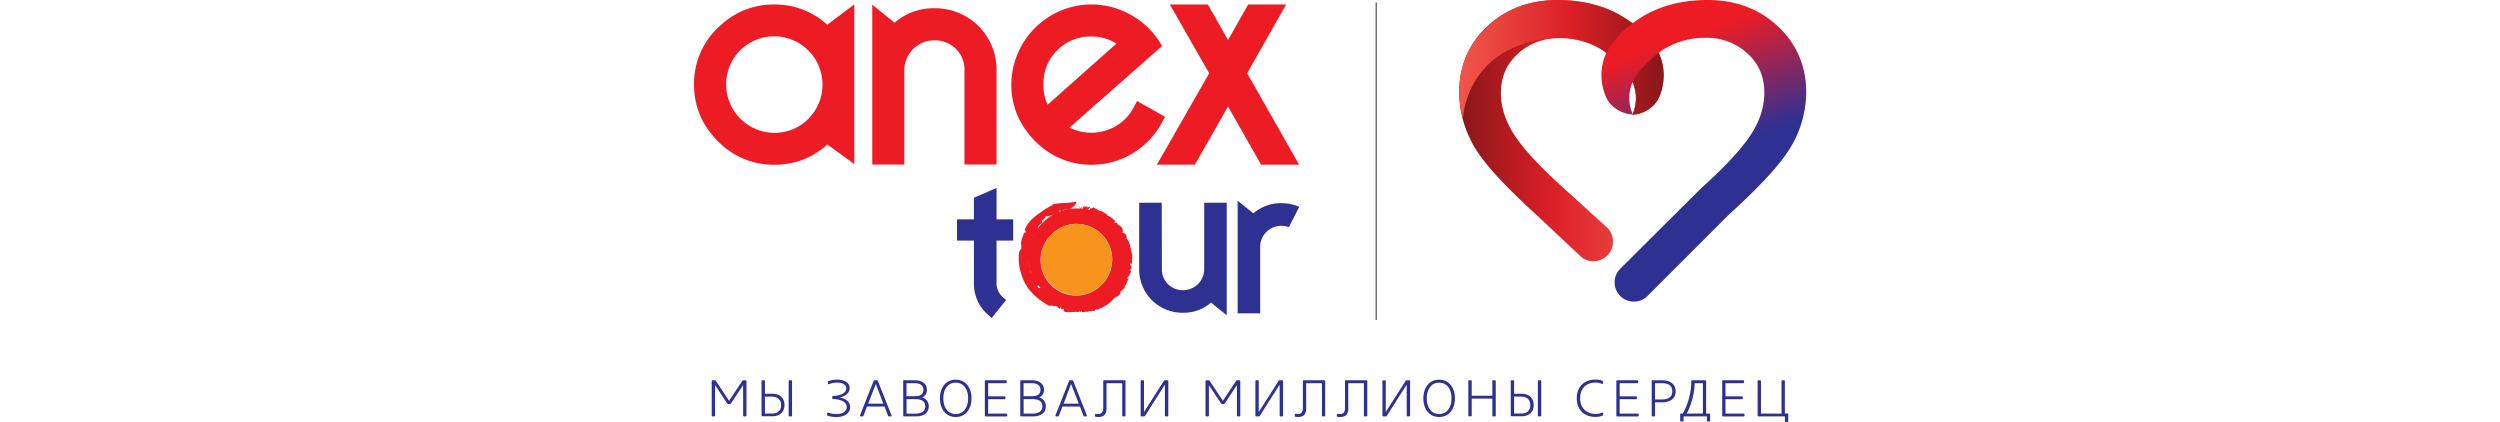 <svg id="Layer_1" data-name="Layer 1" xmlns="http://www.w3.org/2000/svg" viewBox="0 0 592.19 224.83" height="100px"><defs><style>.cls-1{fill:#2e3192}.cls-6{fill:#ed1c24}</style><linearGradient id="linear-gradient" x1="706.68" y1="355.33" x2="815.59" y2="355.33" gradientUnits="userSpaceOnUse"><stop offset="0" stop-color="#88171a"/><stop offset=".45" stop-color="#db1f26"/><stop offset="1" stop-color="#f1564b"/></linearGradient><linearGradient id="linear-gradient-2" x1="706.68" y1="317.59" x2="815.59" y2="317.59" gradientUnits="userSpaceOnUse"><stop offset="0" stop-color="#f1564b"/><stop offset=".55" stop-color="#db1f26"/><stop offset="1" stop-color="#88171a"/></linearGradient><linearGradient id="linear-gradient-3" x1="807.69" y1="292.2" x2="856.58" y2="426.52" gradientUnits="userSpaceOnUse"><stop offset=".13" stop-color="#ed1c24"/><stop offset=".21" stop-color="#cb2038"/><stop offset=".57" stop-color="#2e3192"/></linearGradient></defs><path class="cls-1" d="M317.28 500.89a.4.4 0 0 1-.33-.18l-6.57-9.9v16.27a.38.38 0 0 1-.39.4h-1a.39.39 0 0 1-.39-.4v-18.42a.39.39 0 0 1 .39-.4h1.39a.44.44 0 0 1 .33.16l7.12 10.77 7.17-10.77a.37.37 0 0 1 .33-.16h1.39a.39.39 0 0 1 .39.4v18.42a.39.39 0 0 1-.39.4h-1a.38.38 0 0 1-.39-.4v-16.27l-6.56 9.9a.38.38 0 0 1-.32.18zM336.54 488.26a.39.39 0 0 1 .4.4v6.77h4c4 0 6.42 2.4 6.42 6s-2.43 6-6.42 6h-5.4a.39.39 0 0 1-.4-.4v-18.37a.39.39 0 0 1 .4-.4zm4.24 8.7h-3.84v9h3.84c3.16 0 4.78-1.74 4.78-4.48s-1.62-4.48-4.78-4.48zm10.2-8.7a.39.39 0 0 1 .4.4v18.42a.39.39 0 0 1-.4.4h-1a.39.39 0 0 1-.4-.4v-18.42a.39.39 0 0 1 .4-.4zM372.82 497a.4.4 0 0 1 .38-.4c4-.15 7.06-1.48 7.06-4.05 0-1.79-1.58-3.05-4.95-3.05a11.74 11.74 0 0 0-4.23.82.39.39 0 0 1-.55-.34l-.09-.86a.45.45 0 0 1 .27-.42 14.14 14.14 0 0 1 4.69-.79c4.09 0 6.68 1.8 6.68 4.5s-2.42 4.4-5.31 5c3.37.64 5.55 2.37 5.55 5.22 0 3.13-2.92 5.19-7.25 5.19a14.74 14.74 0 0 1-4.79-.73.4.4 0 0 1-.25-.39l.08-.9a.38.38 0 0 1 .53-.31 12.82 12.82 0 0 0 4.39.74c3.38 0 5.48-1.48 5.48-3.65 0-2.75-2.77-4.16-7.32-4.33a.4.4 0 0 1-.37-.4zM396.68 488.26a.42.42 0 0 1 .39.29l7.29 18.4c.11.27 0 .53-.32.53h-1.12a.37.37 0 0 1-.37-.26l-1.93-5h-9.31l-1.92 5a.37.37 0 0 1-.37.26h-1.1a.36.36 0 0 1-.34-.53l7.29-18.4a.41.41 0 0 1 .38-.29zm-4.76 12.44H400l-4-10.49zM410.57 488.66a.39.39 0 0 1 .4-.4h6c3.86 0 6.22 2.06 6.22 5a4.1 4.1 0 0 1-2.58 4.14 4.66 4.66 0 0 1 3.57 4.75c0 3.35-2.5 5.35-7 5.35H411a.39.39 0 0 1-.4-.4zm6.16 1.14h-4.4v6.94h4.2c3.27 0 4.81-1 4.81-3.46 0-2.17-1.65-3.48-4.61-3.48zm0 8.48h-4.37V506H417c3.55 0 5.33-1.32 5.33-3.82-.03-2.83-1.92-3.9-5.63-3.9zM438.55 507.81c-5.3 0-8.4-4.31-8.4-9.94s3.1-9.94 8.4-9.94 8.41 4.31 8.41 9.94-3.11 9.94-8.41 9.94zm0-18.29c-4.09 0-6.59 3.38-6.59 8.35s2.5 8.35 6.59 8.35 6.6-3.38 6.6-8.35-2.5-8.35-6.6-8.35zM454.06 488.66a.38.38 0 0 1 .4-.4h10.85a.39.39 0 0 1 .4.4v.74a.39.39 0 0 1-.4.4h-9.49v7h8.8a.4.4 0 0 1 .4.4v.74a.4.4 0 0 1-.4.4h-8.8V506h9.74a.39.39 0 0 1 .4.39v.74a.39.39 0 0 1-.4.4h-11.1a.38.38 0 0 1-.4-.4zM472.93 488.66a.39.39 0 0 1 .39-.4h6c3.86 0 6.23 2.06 6.23 5a4.1 4.1 0 0 1-2.59 4.14 4.66 4.66 0 0 1 3.57 4.75c0 3.35-2.49 5.35-7 5.35h-6.21a.39.39 0 0 1-.39-.4zm6.15 1.14h-4.4v6.94h4.21c3.26 0 4.8-1 4.8-3.46 0-2.17-1.64-3.48-4.61-3.48zm0 8.48h-4.37V506h4.65c3.54 0 5.32-1.32 5.32-3.82-.03-2.83-1.92-3.9-5.63-3.9zM500.71 488.26a.41.41 0 0 1 .39.29l7.29 18.4c.11.27 0 .53-.31.53H507a.37.37 0 0 1-.37-.26l-1.92-5h-9.31l-1.93 5a.37.37 0 0 1-.37.26H492a.36.36 0 0 1-.34-.53l7.29-18.4a.41.41 0 0 1 .39-.29zM496 500.7h8.1l-4.1-10.49zM518.86 503.25c0 3.22-1.55 4.56-4.36 4.56a8.06 8.06 0 0 1-1.45-.13.44.44 0 0 1-.33-.44l.07-.8a.4.4 0 0 1 .47-.34 6.44 6.44 0 0 0 1.21.12c1.81 0 2.64-.93 2.64-3.43v-14.13a.37.37 0 0 1 .38-.4h11.08a.39.39 0 0 1 .4.4v18.42a.4.4 0 0 1-.41.4h-.95a.39.39 0 0 1-.4-.4V489.8h-8.35zM551.76 507.08a.39.39 0 0 1-.4.4h-1a.39.39 0 0 1-.4-.4v-16.52l-10.66 16.73a.37.37 0 0 1-.34.19h-1.54a.37.37 0 0 1-.38-.4v-18.42a.37.37 0 0 1 .38-.4h1a.38.38 0 0 1 .4.4v16.52l10.67-16.73a.38.38 0 0 1 .34-.19h1.55a.39.39 0 0 1 .4.4zM580.28 500.89a.41.41 0 0 1-.33-.18l-6.56-9.9v16.27a.39.39 0 0 1-.4.4h-1a.39.39 0 0 1-.4-.4v-18.42a.39.39 0 0 1 .4-.4h1.39a.46.46 0 0 1 .33.16l7.11 10.77 7.18-10.77a.35.35 0 0 1 .32-.16h1.39a.39.39 0 0 1 .4.4v18.42a.39.39 0 0 1-.4.4h-1a.39.39 0 0 1-.4-.4v-16.27l-6.55 9.9a.4.4 0 0 1-.33.18zM612.88 507.08a.39.39 0 0 1-.4.4h-1a.39.39 0 0 1-.4-.4v-16.52l-10.67 16.73a.37.37 0 0 1-.34.19h-1.54a.37.37 0 0 1-.38-.4v-18.42a.37.37 0 0 1 .38-.4h1a.38.38 0 0 1 .39.4v16.52l10.67-16.73a.39.39 0 0 1 .35-.19h1.55a.39.39 0 0 1 .4.4zM625.2 503.25c0 3.22-1.55 4.56-4.36 4.56a8.06 8.06 0 0 1-1.45-.13.44.44 0 0 1-.33-.44l.07-.8a.4.4 0 0 1 .47-.34 6.36 6.36 0 0 0 1.21.12c1.81 0 2.63-.93 2.63-3.43v-14.13a.38.38 0 0 1 .39-.4h11.08a.39.39 0 0 1 .4.4v18.42a.4.4 0 0 1-.41.4h-.9a.39.39 0 0 1-.4-.4V489.8h-8.4zM647.63 503.25c0 3.22-1.55 4.56-4.36 4.56a8.06 8.06 0 0 1-1.45-.13.42.42 0 0 1-.32-.44l.06-.8a.4.4 0 0 1 .47-.34 6.44 6.44 0 0 0 1.21.12c1.81 0 2.64-.93 2.64-3.43v-14.13a.37.37 0 0 1 .38-.4h11.08a.39.39 0 0 1 .4.4v18.42a.4.4 0 0 1-.41.4h-1a.39.39 0 0 1-.4-.4V489.8h-8.35zM680.53 507.08a.39.39 0 0 1-.4.4h-1a.39.39 0 0 1-.4-.4v-16.52l-10.67 16.73a.37.37 0 0 1-.34.19h-1.54a.37.37 0 0 1-.38-.4v-18.42a.37.37 0 0 1 .38-.4h1a.38.38 0 0 1 .4.4v16.52l10.67-16.73a.39.39 0 0 1 .34-.19h1.55a.39.39 0 0 1 .4.4zM696 507.81c-5.3 0-8.4-4.31-8.4-9.94s3.1-9.94 8.4-9.94 8.4 4.31 8.4 9.94-3.06 9.94-8.4 9.94zm0-18.29c-4.09 0-6.59 3.38-6.59 8.35s2.5 8.35 6.59 8.35 6.59-3.38 6.59-8.35-2.46-8.35-6.59-8.35zM711.55 488.66a.39.39 0 0 1 .4-.4h1a.39.39 0 0 1 .4.4v7.81h11v-7.81a.39.39 0 0 1 .4-.4h1a.39.39 0 0 1 .4.4v18.42a.39.39 0 0 1-.4.4h-1a.39.39 0 0 1-.4-.4V498h-11v9.07a.39.39 0 0 1-.4.4h-1a.39.39 0 0 1-.4-.4zM735.54 488.26a.38.38 0 0 1 .39.4v6.77h4c4 0 6.43 2.4 6.43 6s-2.43 6-6.43 6h-5.39a.39.39 0 0 1-.4-.4v-18.37a.39.39 0 0 1 .4-.4zm4.24 8.7h-3.85v9h3.85c3.16 0 4.78-1.74 4.78-4.48s-1.62-4.48-4.78-4.48zm10.2-8.7a.39.39 0 0 1 .4.4v18.42a.39.39 0 0 1-.4.4h-1a.39.39 0 0 1-.4-.4v-18.42a.39.39 0 0 1 .4-.4zM783.3 489l-.07.85a.39.39 0 0 1-.59.29 8.64 8.64 0 0 0-3.39-.66c-5.14 0-8.15 3.38-8.15 8.35s3.12 8.35 8.22 8.35a8.44 8.44 0 0 0 3.4-.69c.28-.12.57 0 .59.29l.07.85a.44.44 0 0 1-.31.47 10.76 10.76 0 0 1-3.84.67c-6.08 0-9.94-4-9.94-9.94s3.86-9.94 9.89-9.94a10.89 10.89 0 0 1 3.8.64.45.45 0 0 1 .32.47zM790.38 488.66a.38.38 0 0 1 .4-.4h10.85a.38.38 0 0 1 .39.4v.74a.39.39 0 0 1-.39.4h-9.49v7h8.8a.4.4 0 0 1 .4.4v.74a.4.4 0 0 1-.4.4h-8.8V506h9.73a.39.39 0 0 1 .4.39v.74a.39.39 0 0 1-.4.4h-11.09a.38.38 0 0 1-.4-.4zM814.76 500H811v7.09a.38.38 0 0 1-.4.4h-1a.38.38 0 0 1-.39-.4v-18.43a.38.38 0 0 1 .39-.4h5.13c4.4 0 7.22 2.08 7.22 5.85s-2.79 5.89-7.19 5.89zm-.16-10.19H811v8.65h3.6c3.62 0 5.57-1.35 5.57-4.34s-1.95-4.32-5.57-4.32zM840.33 509.85a.38.38 0 0 1-.4.38H839a.37.37 0 0 1-.39-.38v-2.37h-12.43v2.37a.38.38 0 0 1-.4.38h-1a.38.38 0 0 1-.4-.38v-3.51a.39.39 0 0 1 .4-.39h1a35.42 35.42 0 0 0 4.52-17.31.38.38 0 0 1 .39-.38h7.11a.38.38 0 0 1 .4.4V506h1.69a.39.39 0 0 1 .4.39zm-3.85-3.9V489.8h-4.37a38.87 38.87 0 0 1-4.23 16.2zM846.75 488.66a.38.38 0 0 1 .4-.4H858a.39.39 0 0 1 .4.4v.74a.39.39 0 0 1-.4.4h-9.5v7h8.81a.4.4 0 0 1 .4.4v.74a.4.4 0 0 1-.4.4h-8.81V506h9.74a.39.39 0 0 1 .4.39v.74a.39.39 0 0 1-.4.4h-11.09a.38.38 0 0 1-.4-.4zM878.35 506v-17.34a.38.38 0 0 1 .4-.4h1a.37.37 0 0 1 .38.4v17.26h1.42a.38.38 0 0 1 .39.4v3.85a.38.38 0 0 1-.39.39h-1a.38.38 0 0 1-.39-.39v-2.69H866a.37.37 0 0 1-.38-.4v-18.42a.37.37 0 0 1 .38-.4h1a.38.38 0 0 1 .4.4V506z" transform="translate(-299.18 -285.73)"/><path id="_Контур_" data-name="&lt;Контур&gt;" fill="none" stroke="#58595b" stroke-miterlimit="10" stroke-width=".68" d="M363.31 1.28v169.14"/><path id="_Контур_2" data-name="&lt;Контур&gt;" d="M809.17 308.14a55 55 0 0 0-13.69-12.43c-10.07-6.6-22.33-9.94-36.46-9.94-14.73 0-27.24 4.66-37.17 13.84s-15.14 21.08-15.14 35.05a57.64 57.64 0 0 0 10.18 32.6c5.76 8.47 16 19.35 31.34 33.28L772 422.85A10.45 10.45 0 0 0 785.53 407c-12.36-11.18-10.47-9.53-22.83-20.71-12.86-11.53-21.87-21.26-26.78-28.91-4.64-7.23-7-14.64-7-22 0-8.68 3-15.56 9-21a31.72 31.72 0 0 1 22.19-8.33 41.55 41.55 0 0 1 23.3 6.7 67.14 67.14 0 0 1 13 12.28h-.09a21.32 21.32 0 0 1 2.58 21.88 17.16 17.16 0 0 0 12.1-5.99c3.92-4.26 8.77-20.34-1.83-32.78z" transform="translate(-299.18 -285.73)" fill="url(#linear-gradient)"/><path id="_Контур_3" data-name="&lt;Контур&gt;" d="M708.64 349.44a46.74 46.74 0 0 1 8.06-22.92c14.3-20.52 40.58-20.62 43.43-20.59a41.55 41.55 0 0 1 23.3 6.7 67.14 67.14 0 0 1 13 12.28h-.09a21.32 21.32 0 0 1 2.58 21.88 17.16 17.16 0 0 0 12.08-5.87c3.91-4.26 8.76-20.34-1.84-32.78a55 55 0 0 0-13.69-12.43c-10.07-6.6-22.33-9.94-36.46-9.94-14.73 0-27.24 4.66-37.17 13.84s-15.14 21.08-15.14 35.05a56.5 56.5 0 0 0 2 14.82z" transform="translate(-299.18 -285.73)" fill="url(#linear-gradient-2)"/><path d="M876.24 299.57c-9.94-9.18-22.45-13.84-37.18-13.84H839c-14.13 0-26.39 3.34-36.46 9.94a66.7 66.7 0 0 0-6.86 5.19c-.6.52-1.14 1-1.63 1.49l-.07.07a72 72 0 0 0-5.1 5.65c-10.61 12.44-5.76 28.52-1.84 32.78a17.15 17.15 0 0 0 12.13 5.85 21.77 21.77 0 0 1-1.57-12.55 21.46 21.46 0 0 1 4.15-9.33 67.26 67.26 0 0 1 12.94-12.26 41.55 41.55 0 0 1 23.3-6.7 31.72 31.72 0 0 1 22.19 8.33c6.06 5.48 9 12.36 9 21 0 7.39-2.35 14.8-7 22-4.91 7.65-13.92 17.38-26.78 28.91l-43 42.81-.09.09a10.26 10.26 0 0 0 14.43 14.58l.09-.08a1.21 1.21 0 0 1 .16-.16l43-43c15.34-13.93 25.58-24.81 31.34-33.28a57.64 57.64 0 0 0 10.18-32.6c-.14-13.81-5.23-25.6-15.27-34.89z" transform="translate(-299.18 -285.73)" fill="url(#linear-gradient-3)"/><path class="cls-6" d="M497.61 371.39a41.37 41.37 0 0 0 13.19 2.08 42.52 42.52 0 0 0 13.25-2.08 39.62 39.62 0 0 0 8.93-4.15 42.1 42.1 0 0 0 15.43-16.32l1.59-3-14.87-8.41-1.71 3.24a25.26 25.26 0 0 1-9.34 10 26.06 26.06 0 0 1-24.93.93L536 321.23l12.46-11-1.58-2.55a41.87 41.87 0 0 0-15.15-14.05 40.83 40.83 0 0 0-14.34-5 37.9 37.9 0 0 0-6.54-.53c-1.13 0-2.23 0-3.32.12a42.89 42.89 0 0 0-39.36 42.57 41 41 0 0 0 4.39 18.8 45.64 45.64 0 0 0 8.25 11.25 42 42 0 0 0 16.85 10.56m-12.16-44.62a24.16 24.16 0 0 1 7.07-14.2c.7-.69 1.42-1.35 2.15-1.95a24.47 24.47 0 0 1 16-5.45 24.85 24.85 0 0 1 13.45 3.74l-36.68 32.58a25.51 25.51 0 0 1-2.27-10.72 26.08 26.08 0 0 1 .28-4M341.91 288.12a41.24 41.24 0 0 0-28.1 10.64c-.65.57-1.3 1.18-1.95 1.79a41.07 41.07 0 0 0-12.68 30.25c0 11.74 4.39 21.76 12.64 30.05a41.74 41.74 0 0 0 19.58 11.38 45.21 45.21 0 0 0 10.51 1.25 42.48 42.48 0 0 0 10.55-1.25c1-.21 1.87-.49 2.78-.78.35-.13.72-.25 1.09-.4a41.79 41.79 0 0 0 13.85-8.37l13.16 9.55 1.2.89v-85.05l-14.4 10.85a41.06 41.06 0 0 0-28.27-10.8M360.06 349a24.63 24.63 0 0 1-13.6 7.09 25.79 25.79 0 0 1-4.55.38 25.78 25.78 0 0 1-19.45-42.52c.37-.46.77-.89 1.22-1.35a25.73 25.73 0 0 1 36.38 36.4M443.21 373.34h17.08v-50.13a32.63 32.63 0 0 0-33.11-33.08 31.39 31.39 0 0 0-21.2 7.72l-11.88-9.63v85.12h17.08v-50.13a15.93 15.93 0 0 1 16-16 15.71 15.71 0 0 1 11.41 4.52 15.25 15.25 0 0 1 4.62 11.5z" transform="translate(-299.18 -285.73)"/><path class="cls-6" d="M322.23 87.7l-27.65-48.69 20.76-36.63h-20.21l-10.74 18.93-10.75-18.93H253.4l20.96 36.65L246.5 87.7h20.24l17.65-30.98L302 87.7h20.23z"/><path class="cls-1" d="M460.3 402.51V385.8l-12.06 5.26v11.48h-9v11.32h9V436.42a21.76 21.76 0 0 0 6.5 16c.27.26.56.5.83.76l2.13 1.92 7.66-9.6-1.89-1.69-.07-.07a9.6 9.6 0 0 1-3.1-7.32v-22.56h8.85v-11.32h-8.85z" transform="translate(-299.18 -285.73)"/><path class="cls-6" d="M503.36 395.37c-.19-.23-.3 0-.38.29.7.37-.21-.12.38-.29M506.29 395.91c0-.05.09-.05.14-.09s-.12 0-.14.09M508.49 451.79a1.24 1.24 0 0 0-.22.18c.1 0 .14-.07.24-.18" transform="translate(-299.18 -285.73)"/><path class="cls-6" d="M531.56 419.38l.58-.22a24.25 24.25 0 0 1-.93-3.37 6.1 6.1 0 0 0-1.65-3 4.13 4.13 0 0 0-.33-2.19c-.8-.51-.88-.8-1.86-.89-.18-.22.15-.61.28-.81-.34-.94-.16-2.25-1.44-2.35l.41-.34c-.9-.36-2.07-.83-2.19-1.88-.51.12-1.23-.41-1.4.28-.32-.16.48-.74-.16-.62l.77-.28a10.81 10.81 0 0 0-4.43-3.24c.08-1.05-1.51-1-2.17-1.93-.78.09-1.43-1-2.33-.24l.19-.49c-.73-.42-1.76-.87-2.72-1.47-.58-.34-.81.39-1.37.51l.12-.51c-.59.16-.92.83-1.22 1.29 0-.05-.09-.05-.15-.05-.22-.22-.36 0-.63-.41a3.7 3.7 0 0 0 1.33-1.26c-.61-.39-1.54.76-1.78-.11a.71.71 0 0 0-1.16.53c.16-.21-.3-.46.06-.72a1.11 1.11 0 0 0-.93.24.65.65 0 0 0 .23.09c-.24.43-.55.46-.63 1a1.54 1.54 0 0 0-.49-.05c0-.45.5-.72.25-1.05-.35.34-.67.68-1 1a12.26 12.26 0 0 0-1.82-.09 25.42 25.42 0 0 0-7.8 1.18 5.39 5.39 0 0 1 2.64-.78 4.27 4.27 0 0 0 3.12-1.28c1.5-.6 2-2.74 2-2.74a43.56 43.56 0 0 1-5.89.67 56.29 56.29 0 0 0-6.19.55 27.24 27.24 0 0 1-4 2.31c-1.14.8-2.28 1.54-3.4 2.36l-.85.6-.86.64-.35.25-.09.08-.2.16-.81.67a17 17 0 0 0-5.11 6.89c.4-.15.6.34.58.64h-.24l.28.63c-.13.41-.67-.05-.59-.41a41.52 41.52 0 0 0-2.08 6.24c.74.31-.19 1.13.6 1.36-.17.06-.19 0-.33-.13.14 1.57.18 1.63-1 2.92q-.11.54-.18 1.08c-.05.36-.1.81-.13 1.14V424a24.2 24.2 0 0 0 .48 4.41 33.93 33.93 0 0 0 3 8.44 26.49 26.49 0 0 0 5.66 6.83 37.9 37.9 0 0 0 7.19 5 2.59 2.59 0 0 1 1.81-.07 2.89 2.89 0 0 0 1.83-.06l-.22.33c1-.17 1 .53 1.9 1.36.15-.42.44 0 .53-.72.54-.49.33 1.2 1 1.05-.07.26.09-.43.15-.17.82-.25.71-.16.62.12s-.19.79.66 1.34c2.7.32 5.42-.27 7.84.08-.16 0-.24-.54 0-.57.29 1.19.8-.36 1.26.08 0 .24-.2.34-.31.45 1.19.42 2-.43 3.18-.09a2.33 2.33 0 0 1 1.43-.33c.59 0 1.15 0 1.42-.42 0 .52.56.22.85.37.14-.79.66-.83 1.23-.84s1.2 0 1.44-.65l.07.24a33.81 33.81 0 0 0 3.92-2.1 12.46 12.46 0 0 0 3.33-3 10 10 0 0 1 2.16-1.47 4.23 4.23 0 0 0 1.87-2c.07-.38-.34-.37-.27-.67.29-.33.34.29.57.25.11-1 1.37-1.56 2-2.55-.12-.23 0-.53-.35-.62a2.45 2.45 0 0 0 1.31-1.68 3.78 3.78 0 0 1 1-1.89c-1.3-.09-.31-1-.41-1.47.14-.22.46-.13.65 0a5.74 5.74 0 0 1 1-2.43c0-.55-.61-.85-.29-1.41.94-.2.3-1.28.71-1.82a.91.91 0 0 1-.83-1.35l1 .3c-.42-2 .82-4.76-.71-6.92m-54 7.72v-.06a1.37 1.37 0 0 0 0 .34.2.2 0 0 1-.07-.28m28.92-30.18v.07a.38.38 0 0 0-.24 0 .27.27 0 0 1 .29 0m-3.06 8.04a18.82 18.82 0 0 1 11.61 4.5l.11.11a18.84 18.84 0 0 1 6.55 14.29 18.28 18.28 0 0 1-.21 2.68v.15c-.1.63-.22 1.25-.38 1.86 0 .1 0 .21-.08.31a1.94 1.94 0 0 1-.05.2v.11a19.5 19.5 0 0 1-1.22 3.11c-.06.1-.1.2-.15.3a1.51 1.51 0 0 0-.09.18c-.32.59-.66 1.16-1 1.71s-.66.92-1 1.36l-.29.33-.29.32c-.39.44-.81.86-1.24 1.26l-.37.33-.22.21-.19.16a18.93 18.93 0 0 1-25.47-28l.09-.09a19.1 19.1 0 0 1 5.23-3.64c.41-.2.82-.38 1.24-.54s.86-.33 1.29-.47l.88-.22.3-.08a19.16 19.16 0 0 1 4.38-.52h.67m-9.73-7.18c.31-.29.44.17.56.44-.44.12-.9.29-1.31.44h-.06a5.19 5.19 0 0 0 .84-.91m-11.39 8.11c.18 0 .2.19.3.34 0-.7.58-1 1-1.27a1.08 1.08 0 0 0 .53-1.48l-.26-.69c.37 0 .7.37 1 .4-.14-.48.67-.77.38-1.32.27.14.2.32.33.46.47-.22.29-1.37.84-1.51l.07.35c1.24-.32 2.56-.65 3.75-1.08 0 0 0 .05-.08.05h-.09s0 .06-.09.06a22.94 22.94 0 0 0-5.34 4.07 25.82 25.82 0 0 0-2.87 3.32 7.66 7.66 0 0 0 .58-1.73m-2.7 5.2a.14.14 0 0 0-.09.16 1.05 1.05 0 0 0-.29-.31.91.91 0 0 1 .38.15m-2.16 6.41a.66.66 0 0 0-.08.4v-.39h.12m-.29 8.09a1 1 0 0 0 .09.53v.06a3.1 3.1 0 0 0-.25-.54.54.54 0 0 0 .15-.09m.08 2.4a.94.94 0 0 1 .28-.06.45.45 0 0 0 0 .23 1.36 1.36 0 0 0-.32-.2m.79 2.56h.19a.71.71 0 0 0 .17.37c-.26 0-.5.06-.36-.4m.36.71H478.88l-.12-.07m2.16 4.6c-.18-.18-.17-.32-.09-.44a2.24 2.24 0 0 0 .22.38l-.14.05m1.9 3.64c0-.28-.81-.65-1-.83.3-.41.11.19.46 0l.2-.67a.22.22 0 0 0 .17 0v.05a13.18 13.18 0 0 0 1.11 1.31 7 7 0 0 1-1 .1m1.58.86c.07 0 .13 0 .2-.11a.11.11 0 0 0 0 .06z" transform="translate(-299.18 -285.73)"/><path class="cls-6" d="M530.78 433.09a.73.73 0 0 0-.09-.08c0 .12 0 .22-.07.35zM504.12 395.3a6.63 6.63 0 0 0 .17 1.22c.35-.54-.05-.8-.17-1.22" transform="translate(-299.18 -285.73)"/><path d="M498.58 405.46l-.3.08-.88.22c-.43.14-.86.3-1.29.47s-.83.34-1.24.54a18.92 18.92 0 0 0-5.23 3.65l-.09.08a18.94 18.94 0 0 0 25.47 28l.19-.18.22-.2c.13-.1.25-.22.37-.33a16.54 16.54 0 0 0 1.24-1.27l.29-.31.29-.33c.36-.44.7-.89 1-1.36s.71-1.12 1-1.71l.08-.18c0-.1.1-.2.14-.3a18.63 18.63 0 0 0 1.23-3.11v-.11a1.46 1.46 0 0 0 .05-.2c0-.1.06-.21.08-.31a18.75 18.75 0 0 0 .38-1.87v-.14a19.77 19.77 0 0 0 .21-2.68 18.84 18.84 0 0 0-6.55-14.29l-.11-.11a18.82 18.82 0 0 0-11.6-4.51h-.68a19.16 19.16 0 0 0-4.38.52" transform="translate(-299.18 -285.73)" fill="#f7941d"/><path class="cls-1" d="M612 393.93a22.11 22.11 0 0 0-14.93 5.44l-8.38-6.78v60h12v-35.36A11.23 11.23 0 0 1 612 406a11.81 11.81 0 0 1 4 .68l5.5-10.8a23.76 23.76 0 0 0-9.5-1.95zM548.26 393.7h-12V429a23 23 0 0 0 23.32 23.29 22.12 22.12 0 0 0 14.93-5.43l8.37 6.78V393.7h-12V429a11.22 11.22 0 0 1-11.27 11.27 11.08 11.08 0 0 1-8-3.18 10.75 10.75 0 0 1-3.25-8.09z" transform="translate(-299.18 -285.73)"/></svg>